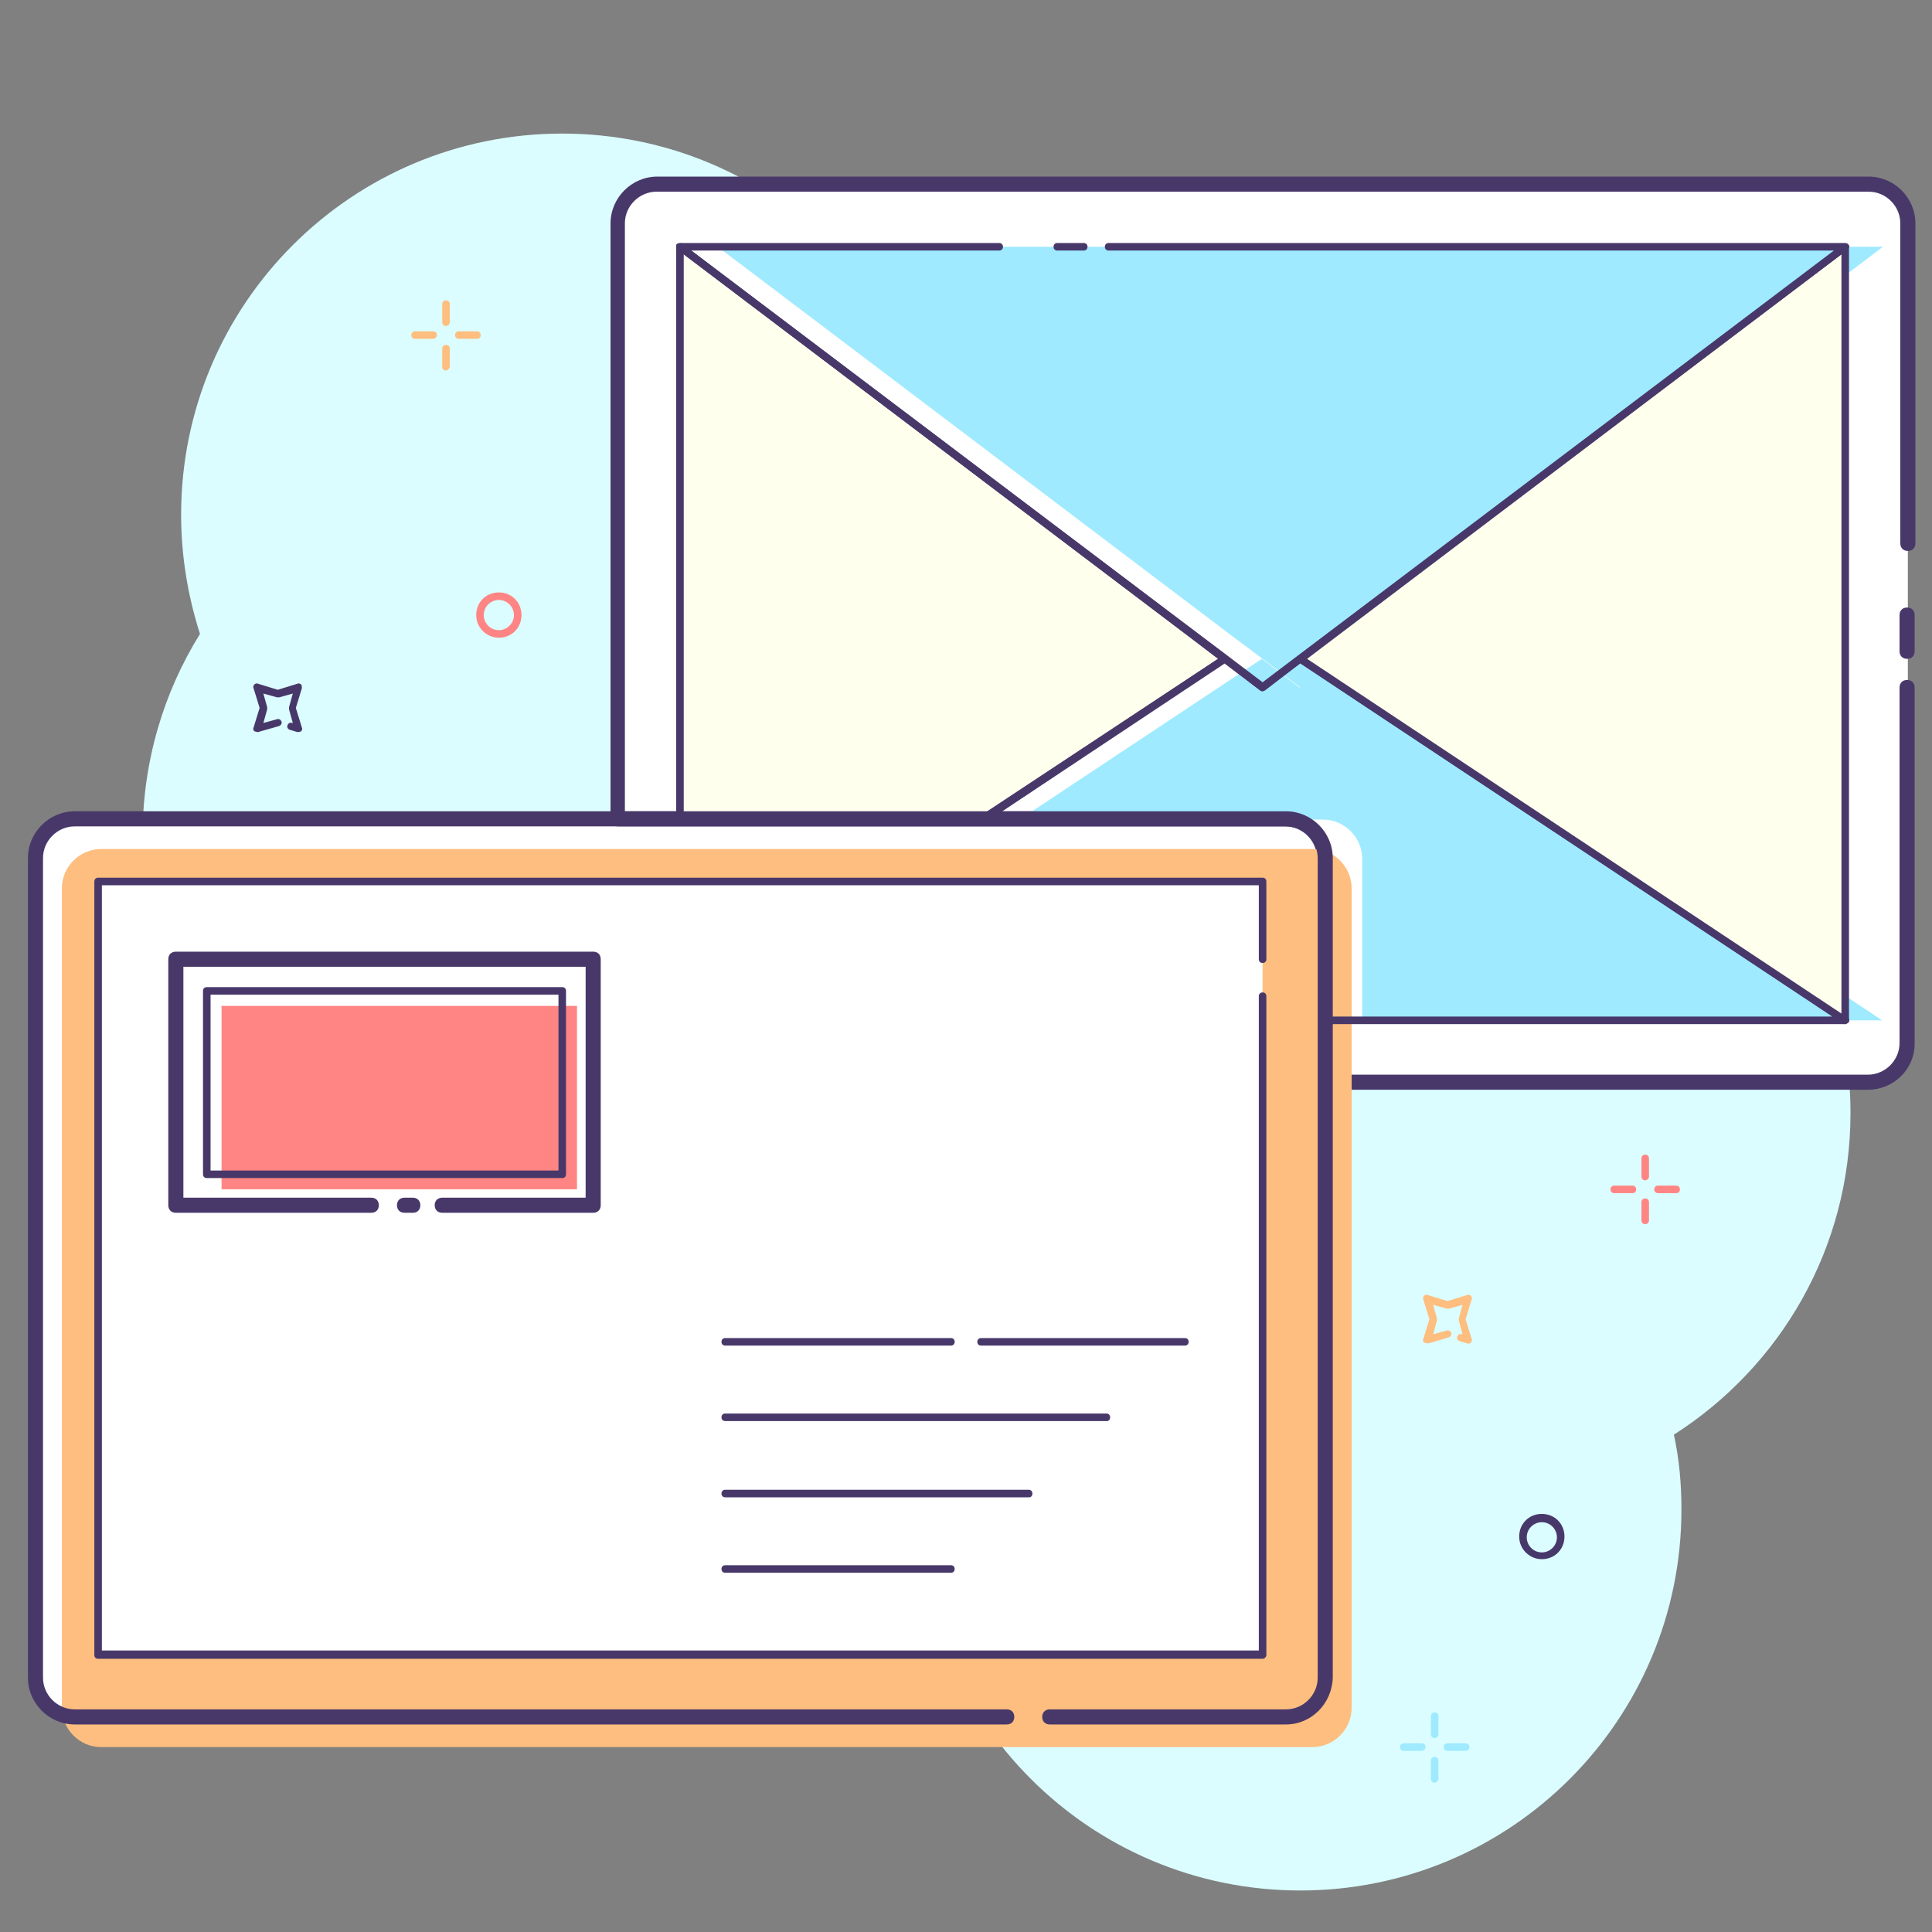 <svg xmlns="http://www.w3.org/2000/svg" id="Layer_1" x="0" y="0" enable-background="new 0 0 256 256" version="1.1" viewBox="0 0 256 256" xml:space="preserve"><rect x="0" y="0" width="256" height="256" fill="#808080" stroke="none"/><style>.st0{fill:#DBFDFF;}
	.st1{fill:#FFFFFF;}
	.st2{fill:#48386A;}
	.st3{fill:#FFFFED;}
	.st4{fill:#9FEAFF;}
	.st5{fill:#FEBE7F;}
	.st6{fill:#FF8584;}</style><path d="M194.7 97c-5.4 0-10.6.9-15.5 2.4-9.1-9.1-21.8-14.8-35.7-14.8-8.5 0-16.6 2.1-23.7 5.9 3.3-6.7 5.2-14.3 5.2-22.3 0-27.9-22.6-50.5-50.5-50.5S24 40.3 24 68.2c0 5.5.9 10.8 2.5 15.8-4.8 7.7-7.6 16.9-7.6 26.7 0 27.9 22.6 50.5 50.5 50.5 9.9 0 19.1-2.9 26.9-7.8 5.1 13.2 15.5 23.6 28.7 28.8-2.1 5.5-3.2 11.5-3.2 17.8 0 27.9 22.6 50.5 50.5 50.5s50.5-22.6 50.5-50.5c0-3.4-.3-6.7-1-9.9 14.1-9 23.4-24.7 23.4-42.6 0-27.9-22.6-50.5-50.5-50.5z" class="st0"/><path d="M139.1 227.5h31.3c2.8 0 5.2-2.3 5.2-5.2V113.7c0-2.8-2.3-5.2-5.2-5.2H9.9c-2.8 0-5.2 2.3-5.2 5.2v108.6c0 2.8 2.3 5.2 5.2 5.2h129.2z" class="st1"/><path d="M252.7 91.1v47.2c0 2.8-2.3 5.2-5.2 5.2h-72v-29.7c0-2.8-2.3-5.2-5.2-5.2H81.9v-79c0-2.8 2.3-5.2 5.2-5.2h160.5c2.8 0 5.2 2.3 5.2 5.2v61.5z" class="st1"/><path d="M247.5 144.4h-72c-.6 0-1-.4-1-1v-29.7c0-2.3-1.9-4.2-4.2-4.2H81.9c-.6 0-1-.4-1-1V29.6c0-3.4 2.8-6.2 6.2-6.2h160.5c3.4 0 6.2 2.8 6.2 6.2V72c0 .6-.4 1-1 1s-1-.4-1-1V29.6c0-2.3-1.9-4.2-4.2-4.2H87c-2.3 0-4.2 1.9-4.2 4.2v77.9h87.5c3.4 0 6.2 2.8 6.2 6.2v28.7h71c2.3 0 4.2-1.9 4.2-4.2V91.1c0-.6.4-1 1-1s1 .4 1 1v47.2c0 3.4-2.8 6.1-6.2 6.1z" class="st2"/><path d="M162.3 87.3 130.2 108.6 90.1 108.6 90.1 32.7 157.9 84z" class="st3"/><path d="M130.2 109.1H90.1c-.3 0-.5-.2-.5-.5V32.7c0-.2.1-.4.3-.4.2-.1.4-.1.5 0l67.7 51.2 4.4 3.3c.1.1.2.3.2.4s-.1.3-.2.4l-32 21.4c-.1 0-.2.1-.3.1zm-39.6-1H130l31.4-20.8-3.8-2.9-67-50.7v74.4z" class="st2"/><path d="M180.5 135.2v-21.4c0-2.8-2.3-5.2-5.2-5.2h-40.2l32.1-21.3 5 3.8 5-3.8 72.2 47.9h-68.9z" class="st4"/><path d="M142.6 231.5h31.3c2.8 0 5.2-2.3 5.2-5.2V117.7c0-2.8-2.3-5.2-5.2-5.2H13.4c-2.8 0-5.2 2.3-5.2 5.2v108.6c0 2.8 2.3 5.2 5.2 5.2h129.2z" class="st5"/><path d="M167.3 132 167.3 219.3 13 219.3 13 116.8 167.3 116.8 167.3 127.1z" class="st1"/><path d="M167.3 219.8H13c-.3 0-.5-.2-.5-.5V116.8c0-.3.2-.5.5-.5h154.3c.3 0 .5.2.5.5v10.3c0 .3-.2.5-.5.5s-.5-.2-.5-.5v-9.8H13.5v101.4h153.3V132c0-.3.2-.5.5-.5s.5.2.5.5v87.3c0 .2-.2.5-.5.5z" class="st2"/><path d="M170.4 228.5h-31.3c-.6 0-1-.4-1-1s.4-1 1-1h31.3c2.3 0 4.2-1.9 4.2-4.2V113.7c0-2.3-1.9-4.2-4.2-4.2H9.9c-2.3 0-4.2 1.9-4.2 4.2v108.6c0 2.3 1.9 4.2 4.2 4.2h123.5c.6 0 1 .4 1 1s-.4 1-1 1H9.9c-3.4 0-6.2-2.8-6.2-6.2V113.7c0-3.4 2.8-6.2 6.2-6.2h160.5c3.4 0 6.2 2.8 6.2 6.2v108.6c-.1 3.4-2.8 6.2-6.2 6.2z" class="st2"/><path d="M49.2 159.7 23.3 159.7 23.3 127.1 78.6 127.1 78.6 159.7 58.6 159.7z" class="st1"/><path d="M78.6 160.7h-20c-.6 0-1-.4-1-1s.4-1 1-1h19v-30.6H24.3v30.6h24.9c.6 0 1 .4 1 1s-.4 1-1 1H23.3c-.6 0-1-.4-1-1v-32.6c0-.6.4-1 1-1h55.3c.6 0 1 .4 1 1v32.6c0 .6-.4 1-1 1z" class="st2"/><path d="M54.7 160.7h-1.1c-.6 0-1-.4-1-1s.4-1 1-1h1.1c.6 0 1 .4 1 1s-.4 1-1 1z" class="st2"/><path d="M40.8 121.9H65.1V169H40.8z" class="st6" transform="rotate(90 52.934 145.423)"/><path d="M74.5 156.1H27.4c-.3 0-.5-.2-.5-.5v-24.3c0-.3.2-.5.5-.5h47.1c.3 0 .5.2.5.5v24.3c0 .3-.2.5-.5.5zm-46.6-1H74v-23.3H27.9v23.3zM157 178.3h-27c-.3 0-.5-.2-.5-.5s.2-.5.5-.5h27c.3 0 .5.2.5.5s-.2.5-.5.5zM126 178.3H96.1c-.3 0-.5-.2-.5-.5s.2-.5.5-.5H126c.3 0 .5.2.5.5s-.2.5-.5.5zM146.7 188.3H96.1c-.3 0-.5-.2-.5-.5s.2-.5.5-.5h50.5c.3 0 .5.2.5.5s-.2.5-.4.5zM136.4 198.4H96.1c-.3 0-.5-.2-.5-.5s.2-.5.5-.5h40.2c.3 0 .5.2.5.5s-.2.5-.4.5zM126 208.4H96.1c-.3 0-.5-.2-.5-.5s.2-.5.5-.5H126c.3 0 .5.2.5.5s-.2.5-.5.5zM252.7 87.3c-.6 0-1-.4-1-1v-4.8c0-.6.4-1 1-1s1 .4 1 1v4.8c0 .6-.4 1-1 1z" class="st2"/><path d="M151.9 32.7 249.5 32.7 181.7 84 177.3 87.3 172.3 91.1 167.3 87.3 162.9 84 95.1 32.7 137.5 32.7z" class="st4"/><g><path d="M244.5 135.7h-68.9c-.3 0-.5-.2-.5-.5v-21.4c0-2.6-2.1-4.7-4.7-4.7h-40.2c-.2 0-.4-.1-.5-.4-.1-.2 0-.4.2-.6L162 86.9c.2-.1.4-.1.6 0l4.7 3.6 4.7-3.6c.2-.1.4-.1.6 0l72.2 47.9c.2.1.3.3.2.6-.1.1-.3.3-.5.3zm-68.5-1h66.8l-70.5-46.8-4.7 3.6c-.2.1-.4.1-.6 0l-4.7-3.6-30.4 20.2h38.5c3.1 0 5.7 2.5 5.7 5.7v20.9z" class="st2"/></g><g><path d="M143.6 33.2h-3.5c-.3 0-.5-.2-.5-.5s.2-.5.5-.5h3.5c.3 0 .5.2.5.5s-.2.5-.5.5z" class="st2"/></g><g><path d="M244.5 32.7 244.5 135.2 172.3 87.3 176.7 84z" class="st3"/><path d="M244.5 135.7c-.1 0-.2 0-.3-.1L172 87.7c-.1-.1-.2-.2-.2-.4s.1-.3.2-.4l72.2-54.5c.2-.1.4-.1.5 0 .2.1.3.3.3.4v102.4c0 .2-.1.4-.3.4-.1.1-.2.1-.2.1zm-71.3-48.4 70.8 47V33.7l-70.8 53.6z" class="st2"/></g><g><path d="M167.3 91.6c-.1 0-.2 0-.3-.1L89.8 33.1c-.2-.1-.2-.4-.2-.6s.3-.3.5-.3h42.3c.3 0 .5.2.5.5s-.2.5-.5.5H91.6l75.7 57.2L243 33.2h-96.1c-.3 0-.5-.2-.5-.5s.2-.5.5-.5h97.6c.2 0 .4.1.5.3.1.2 0 .4-.2.6l-77.2 58.3c-.1.1-.2.2-.3.2z" class="st2"/></g><g><path d="M66.1 84.5c-1.6 0-3-1.3-3-3s1.3-3 3-3 3 1.3 3 3-1.3 3-3 3zm0-5c-1.1 0-2 .9-2 2s.9 2 2 2 2-.9 2-2-.9-2-2-2z" class="st6"/></g><g><path d="M34.1 97c-.1 0-.3-.1-.4-.1-.1-.1-.2-.3-.1-.5l.8-2.6-.8-2.6c-.1-.2 0-.4.1-.5.1-.1.3-.2.5-.1l2.6.8 2.6-.8c.2-.1.4 0 .5.1.1.1.1.3.1.5l-.8 2.6.8 2.6c.1.2 0 .4-.1.5-.2.1-.4.1-.5.1l-1-.3c-.3-.1-.4-.4-.3-.6.1-.3.4-.4.6-.3h.1l-.5-1.8v-.3l.5-1.8-1.8.5h-.3l-1.8-.5.5 1.8v.3l-.5 1.8 1.8-.5c.3-.1.5.1.6.3.1.3-.1.5-.3.6l-2.8.8h-.1z" class="st2"/></g><g><path d="M189.1 178c-.1 0-.3-.1-.4-.1-.1-.1-.2-.3-.1-.5l.8-2.6-.8-2.6c-.1-.2 0-.4.1-.5s.3-.2.5-.1l2.6.8 2.6-.8c.2-.1.4 0 .5.1s.2.3.1.5l-.8 2.6.8 2.6c.1.2 0 .4-.1.5-.1.1-.3.2-.5.1l-1-.3c-.3-.1-.4-.4-.3-.6.1-.3.4-.4.6-.3h.1l-.5-1.8v-.3l.5-1.8-1.8.5h-.3l-1.8-.5.5 1.8v.3l-.5 1.8 1.8-.5c.3-.1.5.1.6.3.1.3-.1.5-.3.6l-2.7.8h-.2z" class="st5"/></g><g><path d="M59.1 43.2c-.3 0-.5-.2-.5-.5v-2.4c0-.3.2-.5.5-.5s.5.2.5.5v2.4c0 .3-.3.5-.5.5zM59.1 49.1c-.3 0-.5-.2-.5-.5v-2.4c0-.3.2-.5.5-.5s.5.2.5.5v2.4c0 .2-.3.5-.5.5zM63.2 44.9h-2.4c-.3 0-.5-.2-.5-.5s.2-.5.5-.5h2.4c.3 0 .5.2.5.5s-.2.5-.5.5zM57.4 44.9H55c-.3 0-.5-.2-.5-.5s.2-.5.5-.5h2.4c.3 0 .5.2.5.5s-.3.5-.5.5z" class="st5"/></g><g><path d="M190.1 230.3c-.3 0-.5-.2-.5-.5v-2.4c0-.3.2-.5.5-.5s.5.2.5.5v2.4c0 .3-.2.5-.5.5zM190.1 236.2c-.3 0-.5-.2-.5-.5v-2.4c0-.3.2-.5.5-.5s.5.2.5.5v2.4c0 .2-.2.5-.5.5zM194.2 232h-2.4c-.3 0-.5-.2-.5-.5s.2-.5.5-.5h2.4c.3 0 .5.2.5.5s-.2.5-.5.5zM188.4 232H186c-.3 0-.5-.2-.5-.5s.2-.5.5-.5h2.4c.3 0 .5.2.5.5s-.3.5-.5.5z" class="st4"/></g><g><path d="M204.3 206.6c-1.6 0-3-1.3-3-3s1.3-3 3-3 3 1.3 3 3-1.3 3-3 3zm0-4.9c-1.1 0-2 .9-2 2s.9 2 2 2 2-.9 2-2-.9-2-2-2z" class="st2"/></g><g><path d="M218 156.4c-.3 0-.5-.2-.5-.5v-2.4c0-.3.2-.5.5-.5s.5.2.5.5v2.4c0 .2-.2.5-.5.5zM218 162.2c-.3 0-.5-.2-.5-.5v-2.4c0-.3.2-.5.5-.5s.5.2.5.5v2.4c0 .3-.2.5-.5.5zM222.1 158.1h-2.4c-.3 0-.5-.2-.5-.5s.2-.5.5-.5h2.4c.3 0 .5.2.5.5s-.2.5-.5.5zM216.3 158.1h-2.4c-.3 0-.5-.2-.5-.5s.2-.5.5-.5h2.4c.3 0 .5.2.5.5s-.2.5-.5.5z" class="st6"/></g></svg>
